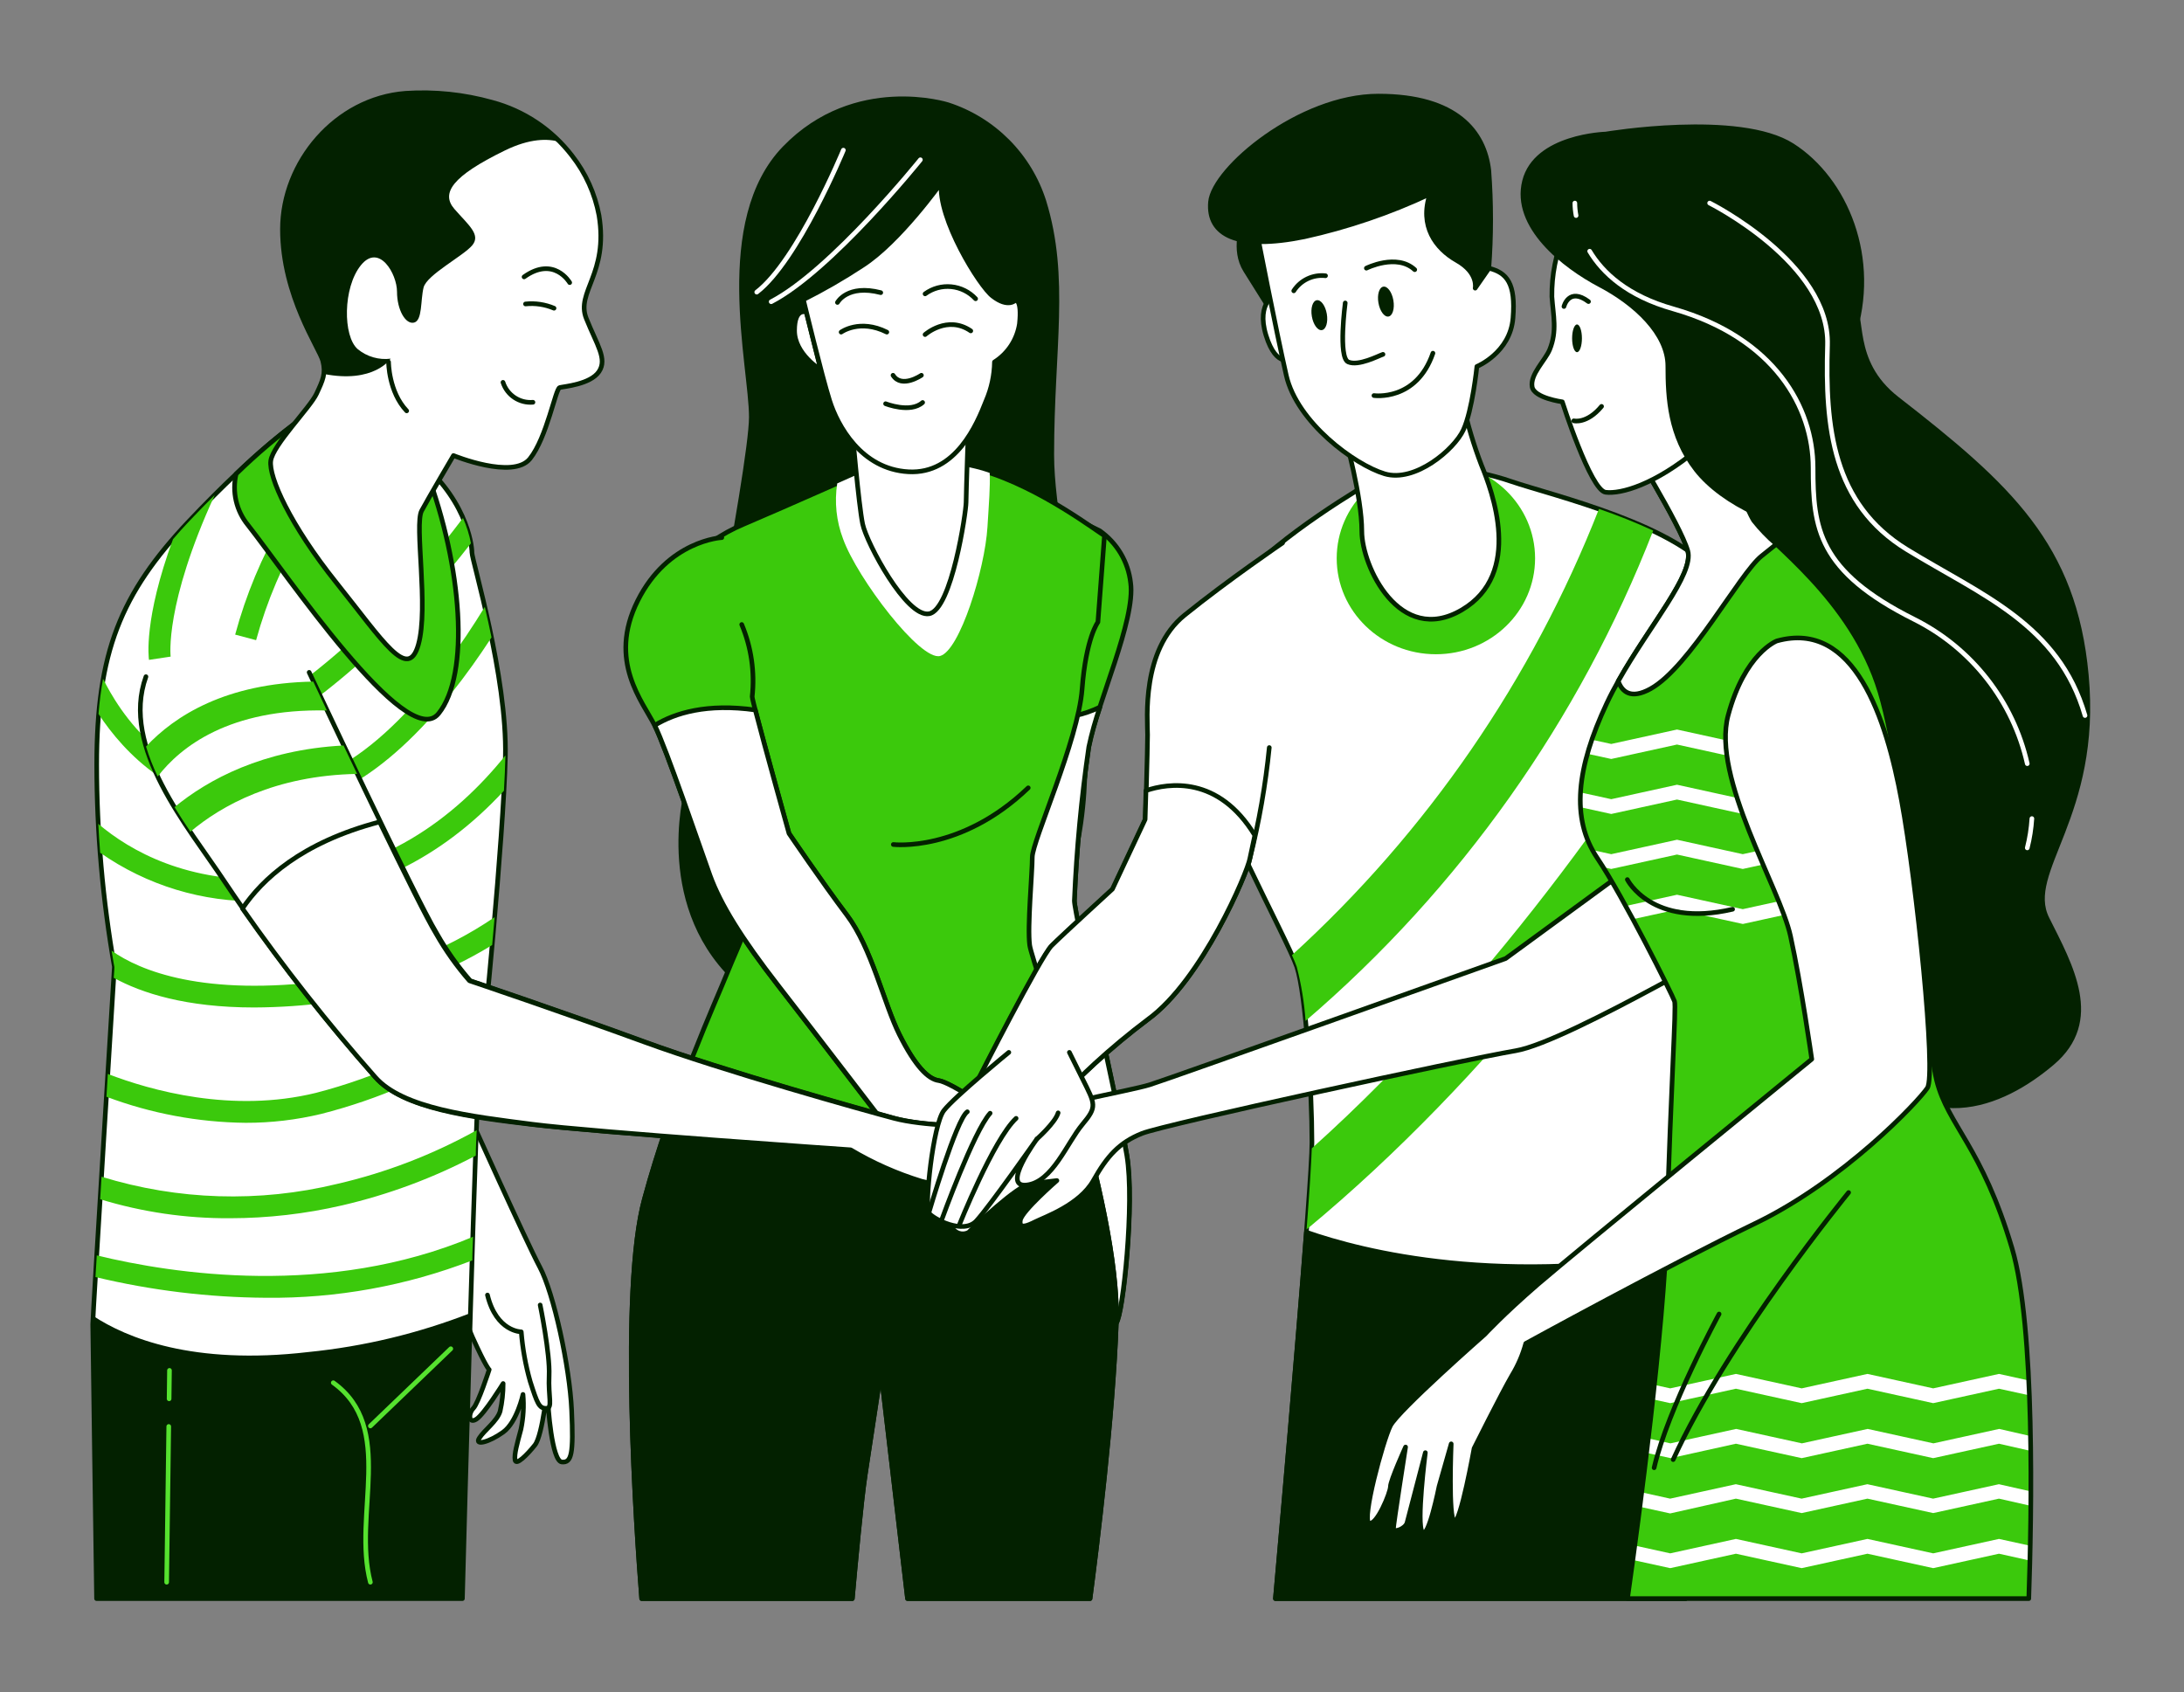 <svg xmlns="http://www.w3.org/2000/svg" width="471" height="365" viewBox="0 0 471 365" fill="none"><rect x="0" y="0" width="471" height="365" fill="#808080" stroke="none"/><path d="M204.406 22.579C204.406 22.579 184.479 16.227 169.238 31.919C153.996 47.611 162.029 78.947 162.029 89.953C162.029 100.959 148.018 170.902 148.018 170.902C148.018 170.902 141.23 196.324 159.881 212.436C178.532 228.547 213 227.146 227.712 196.137C242.424 165.127 226.825 120.916 226.825 98.064C226.825 75.211 230.219 59.94 225.128 43.423C223.582 38.55 220.896 34.117 217.292 30.492C213.688 26.866 209.27 24.153 204.406 22.579Z" fill="#032100" stroke="#032100" stroke-linecap="round" stroke-linejoin="round"></path><path d="M198.49 34.456C198.49 34.456 179.279 58.337 166.311 65.077" stroke="white" stroke-linecap="round" stroke-linejoin="round"></path><path d="M181.879 32.386C181.879 32.386 172.024 56.251 163.197 63.007" stroke="white" stroke-linecap="round" stroke-linejoin="round"></path><path d="M237.162 114.472C239.003 115.762 240.549 117.428 241.697 119.36C242.846 121.292 243.571 123.446 243.825 125.68C244.962 133.619 236.493 151.973 234.796 161.048C233.192 172.066 232.158 183.16 231.697 194.284C231.697 197.117 241.35 239.086 243.047 249.298C244.744 259.511 242.19 283.546 240.774 285.305C239.357 287.064 235.387 278.783 235.107 273.396C234.827 268.01 224.334 226.602 220.364 214.132C216.394 201.663 217.515 185.209 217.515 185.209C217.515 185.209 222.917 147.489 222.917 133.028C222.917 118.566 223.353 107.747 223.353 107.747L237.162 114.472Z" fill="#3BC90C" stroke="#032100" stroke-linecap="round" stroke-linejoin="round"></path><path d="M240.743 285.243C242.159 283.546 244.713 259.433 243.016 249.236C241.319 239.04 231.698 197.055 231.698 194.284C232.165 183.18 233.205 172.108 234.811 161.111C235.434 158.2 236.235 155.33 237.209 152.518C233.872 154.124 230.216 154.954 226.513 154.946C224.536 154.946 222.606 156.767 220.753 159.865C219.196 173.035 217.499 185.209 217.499 185.209C217.499 185.209 216.378 201.647 220.348 214.132C224.318 226.617 234.811 268.01 235.091 273.396C235.372 278.783 239.326 286.94 240.743 285.243Z" fill="white" stroke="#032100" stroke-linecap="round" stroke-linejoin="round"></path><path d="M183.81 344.787C184.432 337.813 185.74 323.616 186.581 318.136C187.717 310.773 189.975 295.735 189.975 295.735L195.719 344.787H235.076C236.493 334.093 240.058 305.418 240.743 285.243C241.599 260.009 222.59 207.828 222.061 203.858C221.531 199.888 222.621 188.291 222.621 184.866C222.621 181.441 232.523 159.71 233.363 148.641C234.204 137.573 236.773 134.18 236.773 134.18L238.19 115.499C237.333 115.219 224.614 105.209 211.848 101.489C204.084 99.285 195.887 99.093 188.028 100.928C188.028 100.928 169.596 109.148 160.239 113.117C150.883 117.087 143.192 124.746 142.958 134.662C142.725 144.578 161.095 186.843 162.808 189.972C164.52 193.101 159.118 204.138 156.845 209.82C154.572 215.502 145.216 235.911 138.988 258.592C133.648 277.958 137.214 329.999 138.381 344.787H183.81Z" fill="#3BC90C" stroke="#032100" stroke-linecap="round" stroke-linejoin="round"></path><path d="M192.652 182.142C192.652 182.142 207.193 183.886 221.749 169.922" stroke="#032100" stroke-linecap="round" stroke-linejoin="round"></path><path d="M202.74 141.481C206.991 140.344 212.393 122.8 212.953 113.693C213.265 108.603 213.576 104.804 213.436 102.002C212.907 101.831 212.362 101.644 211.879 101.489C204.115 99.285 195.919 99.093 188.06 100.928L180.556 104.26C179.929 108.292 180.364 112.418 181.817 116.231C184.884 124.746 198.49 142.617 202.74 141.481Z" fill="white"></path><path d="M183.747 92.226C183.747 92.226 185.179 108.93 186.036 113.024C186.892 117.118 195.501 133.261 200.374 132.374C205.247 131.487 208.345 110.393 208.345 108.338C208.345 106.283 208.921 89.658 208.921 89.658C208.921 89.658 198.662 98.079 183.747 92.226Z" fill="white" stroke="#032100" stroke-linecap="round" stroke-linejoin="round"></path><path d="M155.662 115.95C155.662 115.95 144.048 116.526 137.525 129.571C131.002 142.617 138.646 151.365 141.199 156.503C143.752 161.64 150.851 182.593 153.109 188.836C155.366 195.078 159.928 202.441 167.868 212.653C175.807 222.865 192.528 244.69 192.528 244.69L197.074 252.63C197.074 252.63 204.733 261.425 205.574 261.705C206.415 261.985 211.537 268.508 213.514 264.538C215.491 260.569 213.514 246.403 213.514 246.403C213.514 246.403 216.627 252.63 217.779 251.213C218.931 249.796 217.484 246.683 216.363 243.274C215.242 239.865 204.749 233.358 202.46 233.062C200.172 232.766 197.354 229.948 193.96 223.145C190.566 216.343 187.997 204.465 182.611 197.335C177.224 190.205 170.156 179.76 170.156 179.76C170.156 179.76 162.216 151.397 162.216 150.26C162.796 144.964 162.019 139.607 159.959 134.693" fill="#3BC90C"></path><path d="M155.662 115.95C155.662 115.95 144.048 116.526 137.525 129.571C131.002 142.617 138.646 151.365 141.199 156.503C143.752 161.64 150.851 182.593 153.109 188.836C155.366 195.078 159.928 202.441 167.868 212.653C175.807 222.865 192.528 244.69 192.528 244.69L197.074 252.63C197.074 252.63 204.733 261.425 205.574 261.705C206.415 261.985 211.537 268.508 213.514 264.538C215.491 260.569 213.514 246.403 213.514 246.403C213.514 246.403 216.627 252.63 217.779 251.213C218.931 249.796 217.484 246.683 216.363 243.274C215.242 239.865 204.749 233.358 202.46 233.062C200.172 232.766 197.354 229.948 193.96 223.145C190.566 216.343 187.997 204.465 182.611 197.335C177.224 190.205 170.156 179.76 170.156 179.76C170.156 179.76 162.216 151.397 162.216 150.26C162.796 144.964 162.019 139.607 159.959 134.693" stroke="#032100" stroke-linecap="round" stroke-linejoin="round"></path><path d="M202.46 233.062C200.187 232.782 197.354 229.949 193.96 223.146C190.566 216.343 187.997 204.465 182.61 197.336C177.224 190.206 170.156 179.76 170.156 179.76C170.156 179.76 164.785 160.55 162.885 153.125C152.455 151.662 145.573 153.763 141.199 156.441C143.752 161.547 150.851 182.531 153.108 188.774C155.366 195.016 159.927 202.379 167.867 212.591C175.807 222.803 192.527 244.629 192.527 244.629L197.073 252.568C197.073 252.568 204.733 261.363 205.574 261.643C206.414 261.924 211.536 268.446 213.513 264.477C215.491 260.507 213.513 246.341 213.513 246.341C213.513 246.341 216.627 252.568 217.779 251.151C218.931 249.735 217.483 246.621 216.362 243.212C215.241 239.803 204.748 233.358 202.46 233.062Z" fill="white" stroke="#032100" stroke-linecap="round" stroke-linejoin="round"></path><path d="M183.81 344.787C184.432 337.813 185.74 323.616 186.581 318.136C187.717 310.773 189.975 295.735 189.975 295.735L195.719 344.787H235.076C236.493 334.093 240.058 305.418 240.743 285.243C241.101 274.735 238.003 259.542 234.235 245.111C200.966 252.396 163.244 247.119 143.659 243.321C142.009 248.193 140.39 253.315 138.988 258.592C133.648 277.958 137.214 329.999 138.381 344.787H183.81Z" fill="#032100" stroke="#032100" stroke-linecap="round" stroke-linejoin="round"></path><path d="M173.892 67.35C173.892 67.35 171.355 66.214 171.355 71.304C171.355 76.394 177.006 79.772 177.006 79.772L173.892 67.35Z" fill="white" stroke="#032100" stroke-linecap="round" stroke-linejoin="round"></path><path d="M203.021 39.391C203.021 39.391 193.96 52.156 186.005 57.262C181.9 59.961 177.643 62.419 173.255 64.625C173.255 64.625 177.224 81.08 178.921 86.419C180.618 91.759 185.709 101.193 195.922 101.753C206.135 102.313 210.681 91.525 212.673 86.419C213.808 83.781 214.416 80.947 214.464 78.075C215.897 77.17 217.119 75.968 218.048 74.55C218.978 73.132 219.592 71.531 219.85 69.856C220.411 64.47 218.994 64.75 218.994 64.75C218.994 64.75 217.437 66.509 214.059 63.863C211.319 61.823 202.118 47.05 203.021 39.391Z" fill="white" stroke="#032100" stroke-linecap="round" stroke-linejoin="round"></path><path d="M181.396 71.631C181.396 71.631 185.397 68.704 191.251 71.631" stroke="#032100" stroke-linecap="round" stroke-linejoin="round"></path><path d="M199.502 72.16C199.502 72.16 204.297 67.895 209.357 71.366" stroke="#032100" stroke-linecap="round" stroke-linejoin="round"></path><path d="M180.603 65.233C180.603 65.233 182.735 61.248 189.944 63.116" stroke="#032100" stroke-linecap="round" stroke-linejoin="round"></path><path d="M199.502 63.38C201.133 62.191 203.144 61.641 205.153 61.837C207.162 62.032 209.029 62.958 210.4 64.439" stroke="#032100" stroke-linecap="round" stroke-linejoin="round"></path><path d="M198.708 80.94C198.708 80.94 194.443 83.867 192.59 80.94" stroke="#032100" stroke-linecap="round" stroke-linejoin="round"></path><path d="M190.986 87.073C190.986 87.073 196.311 89.19 198.973 86.809" stroke="#032100" stroke-linecap="round" stroke-linejoin="round"></path><path d="M101.002 240.098C101.002 240.098 113.456 267.746 116.43 273.319C119.403 278.892 122.86 294.755 123.28 304.173C123.7 313.591 123.28 315.537 121.147 315.319C119.014 315.101 118.142 303.316 118.142 301.386V298.397C118.142 298.397 117.068 309.528 115.356 311.676C113.643 313.824 111.277 316.175 111.074 314.898C110.872 313.622 111.495 311.458 112.351 308.251C112.868 305.786 113.015 303.257 112.787 300.748C112.787 300.748 111.495 306.741 108.506 308.889C105.517 311.038 102.278 311.894 103.353 310.182C104.427 308.469 107.213 306.539 107.852 304.391C108.293 302.424 108.512 300.413 108.506 298.397C108.506 298.397 104.427 305.029 102.714 306.103C101.002 307.177 101.002 304.826 102.076 303.752C103.15 302.678 105.501 295.393 105.501 295.393C105.501 295.393 104.847 294.957 101.858 288.325C98.869 281.694 97.188 270.096 96.285 265.597C95.382 261.098 93.716 255.105 93.716 255.105L77.213 227.458C77.213 227.458 75.921 220.811 82.133 219.674C88.345 218.538 101.002 240.098 101.002 240.098Z" fill="white"></path><path d="M101.002 240.098C101.002 240.098 113.456 267.746 116.43 273.319C119.403 278.892 122.86 294.755 123.28 304.173C123.7 313.591 123.28 315.537 121.147 315.319C119.014 315.101 118.142 303.316 118.142 301.386V298.397C118.142 298.397 117.068 309.528 115.356 311.676C113.643 313.824 111.277 316.175 111.074 314.898C110.872 313.622 111.495 311.458 112.351 308.251C112.868 305.786 113.015 303.257 112.787 300.748C112.787 300.748 111.495 306.741 108.506 308.889C105.517 311.038 102.278 311.894 103.353 310.182C104.427 308.469 107.213 306.539 107.852 304.391C108.293 302.424 108.512 300.413 108.506 298.397C108.506 298.397 104.427 305.029 102.714 306.103C101.002 307.177 101.002 304.826 102.076 303.752C103.15 302.678 105.501 295.393 105.501 295.393C105.501 295.393 104.847 294.957 101.858 288.325C98.869 281.694 97.188 270.096 96.285 265.597C95.382 261.098 93.716 255.105 93.716 255.105L77.213 227.458C77.213 227.458 75.921 220.811 82.133 219.674C88.345 218.538 101.002 240.098 101.002 240.098Z" stroke="#032100" stroke-linecap="round" stroke-linejoin="round"></path><path d="M116.492 281.46C116.492 281.46 118.641 291.968 118.423 296.669C118.205 301.371 119.279 303.752 117.769 303.752C116.259 303.752 115.854 302.678 114.344 297.961C113.35 294.464 112.703 290.876 112.413 287.251C112.413 287.251 107.058 287.251 105.127 279.312" fill="white"></path><path d="M116.492 281.46C116.492 281.46 118.641 291.968 118.423 296.669C118.205 301.371 119.279 303.752 117.769 303.752C116.259 303.752 115.854 302.678 114.344 297.961C113.35 294.464 112.703 290.876 112.413 287.251C112.413 287.251 107.058 287.251 105.127 279.312" stroke="#032100" stroke-linecap="round" stroke-linejoin="round"></path><path d="M20.825 344.787H99.725C100.114 330.029 102.699 233.638 103.477 229.326C104.333 224.656 108.568 180.601 108.988 163.243C109.409 145.886 101.78 120.869 101.78 119.173C101.78 117.476 100.519 106.89 88.656 97.986C76.793 89.081 67.468 89.097 64.93 90.358C64.93 90.358 55.589 96.725 40.768 112.401C25.947 128.077 20.856 140.78 20.856 164.924C20.867 179.537 22.144 194.12 24.671 208.512C24.671 208.512 20 283.92 20 285.616C20 287.313 20.685 334.715 20.825 344.787Z" fill="white" stroke="#032100" stroke-linecap="round" stroke-linejoin="round"></path><path d="M56.632 174.327C58.307 174.324 59.98 174.23 61.645 174.047C79.798 172.07 95.584 153.514 105.999 137.48C105.517 135.16 105.034 132.934 104.551 130.895C94.728 146.914 78.848 167.478 61.147 169.408C36.502 172.086 25.34 152.673 22.226 146.4C21.79 148.797 21.463 151.319 21.245 153.981C26.757 162.325 37.888 174.327 56.632 174.327Z" fill="#3BC90C"></path><path d="M50.716 136.873L55.231 138.072C59.885 121.128 69.029 105.757 81.697 93.581C80.189 92.786 78.628 92.094 77.027 91.51C64.422 104.057 55.347 119.703 50.716 136.873Z" fill="#3BC90C"></path><path d="M55.153 159.212C56.212 158.667 78.272 147.178 101.562 117.18C101.201 115.3 100.626 113.467 99.85 111.716C76.404 142.851 53.285 154.9 53.036 155.024L55.153 159.212Z" fill="#3BC90C"></path><path d="M32.128 142.321L36.798 141.62C36.798 141.496 35.444 130.459 46.31 106.766C44.567 108.494 42.745 110.362 40.815 112.401C39.569 113.709 38.417 115.001 37.312 116.293C30.945 133.572 32.065 141.854 32.128 142.321Z" fill="#3BC90C"></path><path d="M70.644 211.517C43.804 215.004 30.166 209.369 24.063 205.041C24.421 207.314 24.671 208.575 24.671 208.575C24.671 208.575 24.671 209.4 24.53 210.894C30.509 214.179 40.099 217.292 54.78 217.292C60.289 217.269 65.791 216.889 71.251 216.156C83.623 214.565 95.515 210.362 106.139 203.827C106.326 201.865 106.497 199.857 106.669 197.818C95.899 205.142 83.559 209.835 70.644 211.517Z" fill="#3BC90C"></path><path d="M69.258 240.254C81.596 237.117 93.342 231.996 104.038 225.092C104.224 223.41 104.442 221.356 104.691 219.005C93.581 226.674 81.208 232.328 68.137 235.708C50.062 240.145 32.517 235.195 23.254 231.63C23.16 233.187 23.051 234.868 22.958 236.549C32.559 240.158 42.717 242.06 52.974 242.169C58.459 242.18 63.925 241.537 69.258 240.254Z" fill="#3BC90C"></path><path d="M20.872 270.765C20.763 272.447 20.669 274.034 20.592 275.436C32.628 278.324 44.955 279.823 57.333 279.903C72.552 280.069 87.663 277.332 101.858 271.84C101.858 270.127 101.967 268.415 102.014 266.749C70.753 279.903 37.312 274.766 20.872 270.765Z" fill="#3BC90C"></path><path d="M72.668 255.354C55.913 259.415 38.373 258.877 21.899 253.797C21.806 255.432 21.697 257.051 21.604 258.654C30.683 261.43 40.132 262.81 49.626 262.748C57.754 262.739 65.855 261.81 73.773 259.977C83.806 257.653 93.497 254.043 102.605 249.236C102.605 247.306 102.745 245.469 102.808 243.756C93.357 249.021 83.21 252.926 72.668 255.354Z" fill="#3BC90C"></path><path d="M59.59 189.614C40.441 190.579 28.064 183.512 21.199 177.69C21.308 179.838 21.448 181.924 21.604 183.917C31.686 190.973 43.752 194.636 56.056 194.378C57.286 194.378 58.547 194.378 59.824 194.284C78.615 193.335 95.242 185.115 108.677 170.545C108.833 167.82 108.942 165.33 108.988 163.259V162.948C98.013 176.569 82.086 188.462 59.59 189.614Z" fill="#3BC90C"></path><path d="M91.396 100.259C90.54 99.496 89.653 98.702 88.656 97.986C76.793 89.097 67.468 89.097 64.93 90.358C59.986 93.977 55.303 97.941 50.919 102.22C50.473 104.13 50.472 106.117 50.914 108.028C51.357 109.939 52.232 111.722 53.472 113.242C61.521 123.407 87.722 162.387 94.572 153.919C101.422 145.45 99.647 122.146 92.019 101.8C91.832 101.271 91.583 100.757 91.396 100.259Z" fill="#3BC90C" stroke="#032100" stroke-linecap="round" stroke-linejoin="round"></path><path d="M66.674 145.014C66.674 145.014 89.559 193.739 94.214 201.367C96.266 204.991 98.681 208.397 101.422 211.532C101.422 211.532 121.661 218.335 139.02 224.702C156.378 231.069 186.55 239.429 192.886 241.188C199.222 242.947 209.824 242.885 211.568 242.885C213.311 242.885 233.597 247.555 234.92 248.395C236.243 249.236 234.5 250.933 231.526 251.789C228.553 252.645 218.823 253.47 214.152 255.167C209.482 256.864 205.683 256.444 198.911 254.747C193.573 253.106 188.451 250.832 183.654 247.975C183.654 247.975 128.059 244.099 114.935 242.542C101.811 240.985 86.912 239.149 81.043 232.377C69.265 219.081 58.394 205.008 48.506 190.252C40.535 178.203 25.947 161.282 31.474 145.948" fill="white"></path><path d="M66.674 145.014C66.674 145.014 89.559 193.739 94.214 201.367C96.266 204.991 98.681 208.397 101.422 211.532C101.422 211.532 121.661 218.335 139.02 224.702C156.378 231.069 186.55 239.429 192.886 241.188C199.222 242.947 209.824 242.885 211.568 242.885C213.311 242.885 233.597 247.555 234.92 248.395C236.243 249.236 234.5 250.933 231.526 251.789C228.553 252.645 218.823 253.47 214.152 255.167C209.482 256.864 205.683 256.444 198.911 254.747C193.573 253.106 188.451 250.832 183.654 247.975C183.654 247.975 128.059 244.099 114.935 242.542C101.811 240.985 86.912 239.149 81.043 232.377C69.265 219.081 58.394 205.008 48.506 190.252C40.535 178.203 25.947 161.282 31.474 145.948" stroke="#032100" stroke-linecap="round" stroke-linejoin="round"></path><path d="M211.459 242.885C209.762 242.885 199.175 242.885 192.777 241.188C186.378 239.491 156.207 231.054 138.848 224.703C121.49 218.351 101.251 211.533 101.251 211.533C98.509 208.398 96.094 204.992 94.043 201.367C92.128 198.254 87.115 188.089 81.868 177.27C64.977 181.691 56.477 189.723 52.289 195.95C61.136 208.604 70.694 220.745 80.919 232.315C86.85 239.087 101.671 240.783 114.811 242.48C127.95 244.177 183.451 247.991 183.451 247.991C188.249 250.848 193.371 253.122 198.708 254.763C205.481 256.46 209.295 256.88 213.95 255.183C218.605 253.486 228.366 252.646 231.324 251.805C234.282 250.964 235.994 249.252 234.718 248.411C233.441 247.571 213.218 242.885 211.459 242.885Z" fill="white"></path><path d="M211.459 242.885C209.762 242.885 199.175 242.885 192.777 241.188C186.378 239.491 156.207 231.054 138.848 224.703C121.49 218.351 101.251 211.533 101.251 211.533C98.509 208.398 96.094 204.992 94.043 201.367C92.128 198.254 87.115 188.089 81.868 177.27C64.977 181.691 56.477 189.723 52.289 195.95C61.136 208.604 70.694 220.745 80.919 232.315C86.85 239.087 101.671 240.783 114.811 242.48C127.95 244.177 183.451 247.991 183.451 247.991C188.249 250.848 193.371 253.122 198.708 254.763C205.481 256.46 209.295 256.88 213.95 255.183C218.605 253.486 228.366 252.646 231.324 251.805C234.282 250.964 235.994 249.252 234.718 248.411C233.441 247.571 213.218 242.885 211.459 242.885Z" stroke="#032100" stroke-linecap="round" stroke-linejoin="round"></path><path d="M99.725 344.787C99.912 337.439 100.659 309.683 101.453 283.204C90.23 287.585 78.46 290.413 66.471 291.61C41.562 294.521 27.208 288.496 20.109 283.826C20.109 284.869 20.016 285.523 20.016 285.663C20.016 287.22 20.685 334.7 20.825 344.818L99.725 344.787Z" fill="#032100"></path><path d="M79.876 341.254C76.015 326.605 85.356 307.924 71.874 298.226" stroke="#56E22F" stroke-linecap="round" stroke-linejoin="round"></path><path d="M79.876 307.551L97.219 290.894" stroke="#56E22F" stroke-linecap="round" stroke-linejoin="round"></path><path d="M36.393 307.66L35.942 341.254" stroke="#56E22F" stroke-linecap="round" stroke-linejoin="round"></path><path d="M36.549 295.564L36.471 301.697" stroke="#56E22F" stroke-linecap="round" stroke-linejoin="round"></path><path d="M106.061 22.049C112.952 23.876 119.042 27.939 123.373 33.6C126.311 37.359 128.303 41.769 129.18 46.459C131.251 59.068 124.152 62.96 126.44 68.689C128.729 74.417 131.017 77.391 129.18 80.146C127.343 82.901 121.63 83.353 120.711 83.586C119.793 83.82 117.956 94.343 114.297 98.936C110.639 103.528 97.795 98.251 97.795 98.251C97.795 98.251 92.533 107.186 90.929 110.159C89.326 113.133 92.486 131.004 90.229 139.021C87.971 147.038 82.678 138.336 72.59 125.742C62.501 113.148 57.924 102.827 58.391 99.387C58.858 95.947 66.861 87.93 68.246 84.956C69.632 81.983 70.301 80.597 69.616 77.858C68.931 75.118 60.913 63.847 60.913 49.448C60.913 35.048 72.356 21.271 87.489 20.119C93.744 19.709 100.024 20.361 106.061 22.049Z" fill="white"></path><path d="M106.061 22.049C112.952 23.876 119.042 27.939 123.373 33.6C126.311 37.359 128.303 41.769 129.18 46.459C131.251 59.068 124.152 62.96 126.44 68.689C128.729 74.417 131.017 77.391 129.18 80.146C127.343 82.901 121.63 83.353 120.711 83.586C119.793 83.82 117.956 94.343 114.297 98.936C110.639 103.528 97.795 98.251 97.795 98.251C97.795 98.251 92.533 107.186 90.929 110.159C89.326 113.133 92.486 131.004 90.229 139.021C87.971 147.038 82.678 138.336 72.59 125.742C62.501 113.148 57.924 102.827 58.391 99.387C58.858 95.947 66.861 87.93 68.246 84.956C69.632 81.983 70.301 80.597 69.616 77.858C68.931 75.118 60.913 63.847 60.913 49.448C60.913 35.048 72.356 21.271 87.489 20.119C93.744 19.709 100.024 20.361 106.061 22.049Z" stroke="#032100" stroke-linecap="round" stroke-linejoin="round"></path><path d="M108.801 32.495C114.313 29.786 118.22 29.864 120.773 30.627C116.718 26.512 111.64 23.552 106.061 22.049C100.024 20.361 93.744 19.709 87.489 20.119C72.356 21.271 60.913 35.017 60.913 49.448C60.913 63.878 68.931 75.102 69.616 77.858C69.862 78.765 69.92 79.713 69.787 80.644C80.685 82.808 84.25 77.359 84.25 77.359C82.989 77.518 81.71 77.417 80.489 77.064C79.268 76.711 78.132 76.112 77.151 75.305C73.928 72.549 73.928 62.01 77.836 57.2C81.744 52.39 85.62 59.037 85.62 62.929C85.62 66.82 87.457 70.027 89.294 69.576C91.132 69.124 90.664 64.766 91.349 62.01C92.034 59.255 100.052 55.145 101.889 52.857C103.726 50.568 100.971 48.498 97.997 45.073C95.023 41.648 97.561 37.99 108.801 32.495Z" fill="#032100"></path><path d="M83.799 78.076C83.799 78.076 83.799 84.505 87.707 88.615" stroke="#032100" stroke-linecap="round" stroke-linejoin="round"></path><path d="M119.481 66.478C117.542 65.657 115.426 65.341 113.332 65.559" stroke="#032100" stroke-linecap="round" stroke-linejoin="round"></path><path d="M122.86 60.952C122.86 60.952 119.481 55.114 113.021 59.722" stroke="#032100" stroke-linecap="round" stroke-linejoin="round"></path><path d="M114.935 86.762C113.531 86.882 112.128 86.523 110.954 85.743C109.78 84.962 108.906 83.807 108.475 82.465" stroke="#032100" stroke-linecap="round" stroke-linejoin="round"></path><path d="M70.488 153.234L67.561 147.007C48.739 147.334 37.717 154.355 31.489 161.017C32.161 163.233 33.005 165.393 34.011 167.478C38.915 161.111 49.424 152.782 70.488 153.234Z" fill="#3BC90C"></path><path d="M77.011 166.917L74.084 160.784C56.601 161.718 44.847 168.162 37.639 174.078C38.729 175.884 39.896 177.658 41.064 179.386C47.712 173.782 59.279 167.244 77.011 166.917Z" fill="#3BC90C"></path><path d="M279.663 208.512C281.625 214.381 282.933 235.257 282.933 246.356C282.933 255.603 277.017 322.853 275.055 344.787H363.514C364.573 323.382 367.733 259.059 367.733 250.917C367.733 241.126 364.464 201.009 368.714 186.983C372.964 172.957 377.837 136.11 370.271 124.714C362.705 113.319 334.464 106.781 325.917 103.839C317.37 100.897 304.713 99.278 298.517 102.282C298.517 102.282 281.563 111.747 271.116 121.523C260.67 131.299 256.124 146.322 258.07 158.386C260.016 170.451 277.702 202.644 279.663 208.512Z" fill="white" stroke="#032100" stroke-linecap="round" stroke-linejoin="round"></path><path d="M356.524 114.441C352.711 112.68 348.808 111.121 344.832 109.771C330.431 146.501 307.777 179.428 278.62 206.007C279.103 207.081 279.461 207.952 279.663 208.544C280.644 212.361 281.279 216.258 281.562 220.188C314.871 191.644 340.62 155.321 356.524 114.441Z" fill="#3BC90C"></path><path d="M373.774 156.923C374.538 149.149 374.392 141.312 373.338 133.572C355.17 164.255 323.753 211.05 282.902 247.679C282.793 250.902 282.388 257.191 281.781 265.161C321.542 232.252 352.99 189.707 373.774 156.923Z" fill="#3BC90C"></path><path d="M363.514 344.787C364.261 329.547 366.083 292.575 367.064 269.582C324.017 277.817 293.753 269.987 281.734 265.769C279.897 290.007 276.456 329.049 275.055 344.787H363.514Z" fill="#032100" stroke="#032100" stroke-linecap="round" stroke-linejoin="round"></path><path d="M309.663 141.107C321.477 141.107 331.054 131.844 331.054 120.418C331.054 108.992 321.477 99.73 309.663 99.73C297.85 99.73 288.273 108.992 288.273 120.418C288.273 131.844 297.85 141.107 309.663 141.107Z" fill="#3BC90C"></path><path d="M290.11 94.359C290.11 94.359 293.69 107.077 293.69 114.596C293.69 122.115 301.848 139.394 315.221 131.564C328.595 123.734 321.744 105.8 319.456 100.243C317.832 95.997 316.526 91.637 315.548 87.198C315.548 87.198 311.298 94.981 303.094 95.355C298.741 95.615 294.372 95.279 290.11 94.359Z" fill="white" stroke="#032100" stroke-linecap="round" stroke-linejoin="round"></path><path d="M268.049 48.187C268.049 48.187 265.792 53.806 268.61 58.305C271.428 62.804 275.289 68.969 275.289 68.969L274.728 44.264C274.728 44.264 269.17 39.765 268.049 48.187Z" fill="#032100" stroke="#032100" stroke-linecap="round" stroke-linejoin="round"></path><path d="M275.289 63.349C275.289 63.349 270.789 65.046 273.031 72.331C275.273 79.617 278.651 77.391 278.651 77.391L275.289 63.349Z" fill="white" stroke="#032100" stroke-linecap="round" stroke-linejoin="round"></path><path d="M271.179 50.662C271.179 50.662 275.102 70.899 277.406 80.987C279.71 91.074 292.087 100.228 298.61 102.189C305.133 104.151 313.618 96.974 315.579 92.74C317.541 88.506 318.506 79.041 318.506 79.041C318.506 79.041 325.683 76.099 326.29 68.595C326.898 61.092 324.983 58.819 321.075 57.839L318.133 56.531C318.133 56.531 319.767 44.466 315.533 36.963C311.298 29.46 296.29 39.251 288.459 41.524C280.629 43.797 270.198 43.159 271.179 50.662Z" fill="white" stroke="#032100" stroke-linecap="round" stroke-linejoin="round"></path><path d="M290.11 65.342C290.11 65.342 288.553 77.079 290.748 78.06C292.943 79.041 297.271 76.752 298.252 76.426" stroke="#032100" stroke-linecap="round" stroke-linejoin="round"></path><path d="M296.306 85.314C296.306 85.314 305.429 86.622 309.025 76.176" stroke="#032100" stroke-linecap="round" stroke-linejoin="round"></path><path d="M279.01 62.726C279.736 61.601 280.762 60.701 281.972 60.126C283.182 59.551 284.528 59.325 285.86 59.473" stroke="#032100" stroke-linecap="round" stroke-linejoin="round"></path><path d="M294.671 57.838C294.671 57.838 301.194 54.569 305.102 58.165" stroke="#032100" stroke-linecap="round" stroke-linejoin="round"></path><path d="M285.086 71.196C285.975 71.041 286.445 69.474 286.136 67.695C285.827 65.916 284.855 64.6 283.966 64.754C283.076 64.909 282.606 66.476 282.915 68.255C283.224 70.034 284.196 71.35 285.086 71.196Z" fill="#032100"></path><path d="M299.442 68.268C300.332 68.113 300.802 66.546 300.493 64.767C300.184 62.988 299.212 61.672 298.323 61.826C297.433 61.981 296.963 63.548 297.272 65.327C297.581 67.106 298.553 68.422 299.442 68.268Z" fill="#032100"></path><path d="M308.371 41.851C299.715 45.913 290.635 49.004 281.298 51.066C266.944 53.993 260.421 50.739 261.059 43.563C261.698 36.387 280.302 20.726 297.256 20.726C314.209 20.726 320.094 28.51 321.075 36.714C321.61 43.771 321.61 50.859 321.075 57.916L318.133 62.15C318.133 62.15 318.88 58.85 314.209 56.204C309.539 53.557 306.083 48.7 308.371 41.851Z" fill="#032100" stroke="#032100" stroke-linecap="round" stroke-linejoin="round"></path><path d="M399.15 65.171C402.341 67.615 398.589 77.827 409.114 86.015C433.338 104.851 447.349 117.601 449.934 145.59C452.767 176.102 436.374 187.964 441.464 198.129C446.555 208.295 453.328 220.157 442.585 229.264C431.843 238.37 414.345 246.216 399.664 224.749C384.983 203.282 377.059 155.833 370.847 129.79C364.635 103.746 354.469 91.386 356.15 80.084C357.801 69.187 366.69 61.403 377.323 59.52C381.154 58.85 385.084 59.008 388.848 59.983C392.613 60.958 396.125 62.726 399.15 65.171Z" fill="#032100" stroke="#032100" stroke-linecap="round" stroke-linejoin="round"></path><path d="M369.975 173.626L324.702 206.738C324.702 206.738 252.201 232.641 247.935 233.965C243.67 235.288 223.337 238.884 219.072 241.172C214.806 243.461 206.617 258.561 205.294 262.172C205.018 262.677 204.914 263.257 204.996 263.826C205.078 264.395 205.342 264.923 205.748 265.329C206.155 265.736 206.682 266 207.251 266.082C207.82 266.164 208.401 266.059 208.906 265.784C209.886 264.788 219.399 255.603 222.357 255.276C225.315 254.949 227.93 254.622 227.93 254.622C227.93 254.622 220.379 261.192 220.052 263.153C219.726 265.114 221.376 264.461 223.337 263.48C225.299 262.499 232.85 259.868 235.792 254.622C238.734 249.376 241.365 246.418 246.285 244.457C251.205 242.495 315.408 228.578 326.898 226.617C338.387 224.655 379.721 199.826 381.698 199.499C383.675 199.172 376.218 173.626 369.975 173.626Z" fill="white" stroke="#032100" stroke-linecap="round" stroke-linejoin="round"></path><path d="M361.132 215.969C361.537 217.184 360.323 234.261 359.498 263.947C358.875 286.722 353.473 327.197 350.982 344.787H437.526C438.148 326.948 438.927 286.146 433.914 269.225C427.406 247.275 420.089 242.76 417.661 233.047C415.232 223.333 411.558 169.611 405.455 149.28C399.352 128.949 381.06 116.745 378.211 112.277C375.362 107.809 366.41 81.781 366.41 81.781L350.966 94.795C350.966 94.795 362.347 113.086 363.981 118.784C365.616 124.481 352.99 137.885 346.498 151.724C340.006 165.563 338.714 176.522 344.459 185.053C350.203 193.584 360.727 214.74 361.132 215.969Z" fill="#3BC90C"></path><mask id="mask0_849_2985" style="mask-type:luminance" maskUnits="userSpaceOnUse" x="339" y="80" width="100" height="266"><path d="M360.657 216.126L360.658 216.127C360.656 216.123 360.662 216.142 360.67 216.198C360.678 216.251 360.685 216.323 360.691 216.415C360.703 216.6 360.71 216.849 360.712 217.165C360.716 217.797 360.699 218.672 360.664 219.788C360.595 221.979 360.46 225.078 360.286 229.04L360.277 229.259C359.92 237.392 359.41 249.086 358.998 263.933L358.998 263.934C358.376 286.675 352.978 327.12 350.487 344.717L350.406 345.287H350.982H437.526H438.009L438.025 344.805C438.337 335.88 438.688 321.209 438.333 306.649C437.979 292.11 436.921 277.616 434.393 269.083L433.914 269.225L434.393 269.083C431.126 258.061 427.651 251.409 424.69 246.297C424.196 245.443 423.718 244.636 423.259 243.86C420.961 239.977 419.14 236.901 418.146 232.925C417.548 230.536 416.867 225.395 416.084 218.661C415.701 215.37 415.297 211.726 414.868 207.855C414.419 203.8 413.942 199.496 413.432 195.087C411.449 177.915 409.001 159.353 405.934 149.136C402.852 138.868 396.697 130.668 390.98 124.49C388.222 121.51 385.56 118.994 383.392 116.945C383.312 116.87 383.233 116.795 383.155 116.721C382.048 115.675 381.083 114.759 380.306 113.966C379.524 113.168 378.958 112.52 378.632 112.008C377.949 110.937 376.873 108.519 375.628 105.44C374.391 102.378 373.007 98.712 371.711 95.181C370.415 91.651 369.208 88.26 368.325 85.751C367.883 84.497 367.522 83.464 367.272 82.744C367.147 82.384 367.05 82.102 366.984 81.911L366.908 81.693L366.889 81.637L366.884 81.623L366.883 81.619L366.883 81.618C366.883 81.618 366.883 81.618 366.41 81.781L366.883 81.618L366.645 80.928L366.088 81.398L350.644 94.412L350.313 94.692L350.542 95.059L350.966 94.795C350.542 95.059 350.542 95.059 350.542 95.059L350.542 95.06L350.544 95.062L350.55 95.072L350.574 95.111L350.669 95.265C350.753 95.4 350.875 95.599 351.032 95.854C351.346 96.364 351.797 97.1 352.342 98.001C353.433 99.803 354.905 102.264 356.428 104.903C357.95 107.542 359.522 110.355 360.814 112.861C362.111 115.379 363.107 117.55 363.501 118.922C363.855 120.156 363.45 121.911 362.398 124.178C361.36 126.416 359.75 129.032 357.868 131.928C357.208 132.944 356.515 133.993 355.804 135.071C352.474 140.114 348.736 145.777 346.045 151.512C339.535 165.391 338.145 176.572 344.044 185.332C346.899 189.572 350.954 196.97 354.355 203.481C356.053 206.732 357.584 209.755 358.716 212.041C359.282 213.185 359.747 214.143 360.083 214.852C360.428 215.579 360.619 216.009 360.657 216.126Z" fill="white" stroke="white"></path></mask><g mask="url(#mask0_849_2985)"><path d="M374.365 299.518L388.548 302.632L402.731 299.518L416.913 302.632L431.096 299.518L437.666 300.951L437.526 297.744L431.096 296.327L416.913 299.441L402.731 296.327L388.548 299.441L374.365 296.327L360.198 299.441L356.789 298.693C356.68 299.736 356.571 300.764 356.446 301.807L360.198 302.632L374.365 299.518Z" fill="white"></path><path d="M390.027 192.977L375.844 196.09L361.662 192.977L350.577 195.406L352.134 198.254L361.677 196.168L375.86 199.282L390.042 196.168L404.225 199.282L413.192 197.305C413.068 196.277 412.959 195.234 412.834 194.191L404.225 196.09L390.027 192.977Z" fill="white"></path><path d="M374.365 323.227L388.548 326.341L402.731 323.227L416.913 326.341L431.096 323.227L437.962 324.784C437.962 323.741 437.962 322.682 437.962 321.67L431.081 320.114L416.898 323.227L402.715 320.114L388.532 323.227L374.35 320.114L360.183 323.227L354.049 321.873C353.924 322.931 353.784 323.959 353.659 324.986L360.183 326.418L374.365 323.227Z" fill="white"></path><path d="M437.837 333.392L431.096 331.914L416.913 335.027L402.731 331.914L388.548 335.027L374.365 331.914L360.198 335.027L352.554 333.346C352.414 334.404 352.274 335.447 352.149 336.459L360.198 338.218L374.365 335.105L388.548 338.218L402.731 335.105L416.913 338.218L431.096 335.105L437.775 336.584C437.79 335.541 437.822 334.482 437.837 333.392Z" fill="white"></path><path d="M342.341 162.574L347.479 163.695L361.662 160.582L375.844 163.695L390.027 160.582L404.21 163.695L408.46 162.761C408.273 161.718 408.086 160.691 407.899 159.648L404.21 160.457L390.027 157.344L375.844 160.457L361.662 157.344L347.479 160.457L343.275 159.539C342.933 160.587 342.622 161.599 342.341 162.574Z" fill="white"></path><path d="M390.027 169.252L375.844 172.366L361.662 169.252L347.479 172.366L340.878 170.918C340.816 171.981 340.816 173.047 340.878 174.109L347.479 175.557L361.662 172.444L375.844 175.557L390.027 172.444L404.21 175.557L410.281 174.218C410.126 173.175 409.986 172.148 409.83 171.105L404.21 172.335L390.027 169.252Z" fill="white"></path><path d="M390.027 181.115L375.844 184.228L361.662 181.115L347.479 184.228L343.431 183.341C343.742 183.917 344.085 184.493 344.459 185.053C344.832 185.614 345.284 186.314 345.72 187.03L347.479 187.419L361.662 184.306L375.844 187.419L390.027 184.306L404.21 187.419L411.807 185.754C411.682 184.711 411.542 183.683 411.418 182.64L404.21 184.197L390.027 181.115Z" fill="white"></path><path d="M374.365 311.381L388.548 314.494L402.731 311.381L416.913 314.494L431.096 311.381L437.946 312.937V309.746L431.143 308.189L416.96 311.303L402.777 308.189L388.595 311.303L374.412 308.189L360.245 311.303L355.574 310.26L355.201 313.373L360.292 314.494L374.365 311.381Z" fill="white"></path></g><path d="M361.132 215.969C361.537 217.184 360.323 234.261 359.498 263.947C358.875 286.722 353.473 327.197 350.982 344.787C350.982 344.787 378.166 344.787 395.584 344.787C411.963 344.787 437.526 344.787 437.526 344.787C438.148 326.948 438.927 286.146 433.914 269.225C427.406 247.275 420.089 242.76 417.661 233.047C415.232 223.333 411.558 169.611 405.455 149.28C399.352 128.949 381.06 116.745 378.211 112.277C375.362 107.809 366.41 81.781 366.41 81.781L350.966 94.795C350.966 94.795 362.347 113.086 363.981 118.784C365.616 124.481 352.99 137.885 346.498 151.724C340.006 165.563 338.714 176.522 344.459 185.053C350.203 193.584 360.727 214.74 361.132 215.969Z" stroke="#032100" stroke-linecap="round" stroke-linejoin="round"></path><path d="M350.951 189.708C350.951 189.708 356.181 200.184 373.649 196.106" stroke="#032100" stroke-linecap="round" stroke-linejoin="round"></path><path d="M398.667 257.207C398.667 257.207 372.482 289.213 360.836 314.805" stroke="#032100" stroke-linecap="round" stroke-linejoin="round"></path><path d="M370.738 283.406C370.738 283.406 359.669 303.768 356.727 316.564" stroke="#032100" stroke-linecap="round" stroke-linejoin="round"></path><path d="M355.948 148.564C364.401 143.894 375.19 123.656 379.892 119.92L383.099 117.352C381.307 115.824 379.67 114.124 378.21 112.277C375.361 107.809 366.41 81.781 366.41 81.781L350.966 94.795C350.966 94.795 362.346 113.086 363.981 118.784C365.413 123.812 355.745 134.88 348.989 146.914C349.783 149.14 351.651 150.946 355.948 148.564Z" fill="white" stroke="#032100" stroke-linecap="round" stroke-linejoin="round"></path><path d="M337.328 50.475C335.525 54.749 334.624 59.349 334.682 63.987C334.962 68.097 335.849 71.35 334.199 75.413C333.234 77.749 329.965 80.722 330.416 83.415C330.821 85.843 336.924 86.668 336.924 86.668C336.924 86.668 343.026 105.769 346.264 106.174C349.503 106.579 356.835 104.617 366.176 96.834C375.517 89.05 364.152 61.029 356.01 53.728C347.868 46.427 341.392 45.587 337.328 50.475Z" fill="white" stroke="#032100" stroke-linecap="round" stroke-linejoin="round"></path><path d="M340.099 75.958C340.684 75.958 341.158 74.62 341.158 72.969C341.158 71.319 340.684 69.981 340.099 69.981C339.515 69.981 339.041 71.319 339.041 72.969C339.041 74.62 339.515 75.958 340.099 75.958Z" fill="#032100"></path><path d="M337.282 66.104C337.282 66.104 338.34 61.87 342.575 65.046" stroke="#032100" stroke-linecap="round" stroke-linejoin="round"></path><path d="M339.399 90.763C339.399 90.763 342.217 91.479 345.393 87.649" stroke="#032100" stroke-linecap="round" stroke-linejoin="round"></path><path d="M346.28 28.915C346.28 28.915 331.226 29.335 328.781 39.08C326.337 48.825 337.328 57.387 345.05 61.45C352.772 65.513 359.684 72.02 359.684 78.932C359.684 85.844 360.105 93.985 365.787 101.302C371.47 108.618 384.469 114.721 394.666 114.316C404.864 113.911 393.857 89.984 399.539 72.861C405.222 55.737 397.982 38.706 386.524 31.39C375.066 24.073 346.28 28.915 346.28 28.915Z" fill="#032100" stroke="#032100" stroke-linecap="round" stroke-linejoin="round"></path><path d="M438.195 176.553C438.059 178.686 437.726 180.802 437.199 182.874" stroke="white" stroke-linecap="round" stroke-linejoin="round"></path><path d="M342.824 54.18C345.626 58.85 350.935 63.832 360.914 66.634C382.71 72.861 391.008 87.914 391.008 100.882C391.008 113.849 392.051 123.189 412.803 133.573C418.922 136.632 424.284 141.012 428.503 146.396C432.722 151.781 435.692 158.035 437.199 164.707" stroke="white" stroke-linecap="round" stroke-linejoin="round"></path><path d="M339.632 43.797C339.636 44.701 339.725 45.602 339.897 46.49" stroke="white" stroke-linecap="round" stroke-linejoin="round"></path><path d="M368.698 43.797C368.698 43.797 394.651 56.78 394.121 74.417C393.592 92.055 395.164 108.665 411.246 118.519C427.329 128.373 443.94 134.616 449.653 154.323" stroke="white" stroke-linecap="round" stroke-linejoin="round"></path><path d="M383.177 138.243C383.177 138.243 376.28 140.858 372.684 154.308C369.088 167.758 383.831 191.373 386.135 201.881C388.439 212.389 390.727 228.439 390.727 228.439C390.727 228.439 339.212 270.47 331.677 276.992C324.142 283.515 320.188 287.812 320.188 287.812C320.188 287.812 301.506 304.219 299.855 307.504C298.205 310.789 293.628 327.835 295.263 328.488C296.897 329.142 299.855 321.935 299.855 320.627C299.855 319.319 303.125 312.096 303.125 312.096C303.125 312.096 300.509 328.784 300.509 329.718C300.509 330.652 303.125 329.718 303.452 328.395C303.779 327.072 307.39 313.311 307.39 313.311C307.39 313.311 305.429 328.722 306.737 330.434C308.044 332.147 310.348 320.596 310.348 320.596L312.964 311.411C312.964 311.411 312.31 327.477 313.633 328.13C314.957 328.784 317.899 312.392 317.899 312.392C317.899 312.392 323.799 300.577 326.088 296.638C327.393 294.495 328.389 292.179 329.046 289.757C329.046 289.757 359.56 273.023 378.584 263.838C397.609 254.654 413.691 237.592 415.652 234.65C417.614 231.708 413.348 190.361 410.079 172.646C406.81 154.931 399.913 133.572 383.177 138.243Z" fill="white" stroke="#032100" stroke-linecap="round" stroke-linejoin="round"></path><path d="M276.596 117.103C276.596 117.103 264.858 125.089 255.47 132.67C246.083 140.251 247.484 155.211 247.484 158.496C247.484 161.78 247.017 176.802 247.017 176.802L239.964 191.825C239.964 191.825 229.175 201.694 226.825 204.045C224.474 206.396 210.867 233.14 210.867 233.14L207.582 237.81L225.47 240.114C232.149 232.668 239.537 225.89 247.531 219.877C259.222 211.408 269.061 188.058 269.544 185.178C271.528 177.311 272.928 169.308 273.732 161.235" fill="white"></path><path d="M276.596 117.103C276.596 117.103 264.858 125.089 255.47 132.67C246.083 140.251 247.484 155.211 247.484 158.496C247.484 161.78 247.017 176.802 247.017 176.802L239.964 191.825C239.964 191.825 229.175 201.694 226.825 204.045C224.474 206.396 210.867 233.14 210.867 233.14L207.582 237.81L225.47 240.114C232.149 232.668 239.537 225.89 247.531 219.877C259.222 211.408 269.061 188.058 269.544 185.178C271.528 177.311 272.928 169.308 273.732 161.235" stroke="#032100" stroke-linecap="round" stroke-linejoin="round"></path><path d="M270.618 180.165C262.725 167.213 251.936 168.894 247.141 170.513C247.032 173.938 246.954 176.74 246.954 176.74L239.902 191.762C239.902 191.762 229.113 201.632 226.762 203.982C224.411 206.333 210.805 233.077 210.805 233.077L207.52 237.748L225.47 240.114C232.148 232.667 239.537 225.889 247.53 219.876C259.222 211.408 269.061 188.057 269.544 185.177C269.715 184.228 270.151 182.484 270.618 180.165Z" fill="white" stroke="#032100" stroke-linecap="round" stroke-linejoin="round"></path><path d="M217.562 226.975C217.562 226.975 205.901 236.502 203.55 239.522C201.199 242.542 199.362 260.304 200.296 261.596C201.23 262.888 207.753 266.36 210.556 263.324C213.358 260.289 223.618 245.656 223.618 245.656C223.618 245.656 215.833 256.179 221.391 255.587C226.949 254.996 230.141 246.434 233.41 242.542C236.679 238.65 236.212 238.215 233.41 232.595L230.623 226.975" fill="white"></path><path d="M217.562 226.975C217.562 226.975 205.901 236.502 203.55 239.522C201.199 242.542 199.362 260.304 200.296 261.596C201.23 262.888 207.753 266.36 210.556 263.324C213.358 260.289 223.618 245.656 223.618 245.656C223.618 245.656 215.833 256.179 221.391 255.587C226.949 254.996 230.141 246.434 233.41 242.542C236.679 238.65 236.212 238.215 233.41 232.595L230.623 226.975" stroke="#032100" stroke-linecap="round" stroke-linejoin="round"></path><path d="M200.312 261.581C200.312 261.581 206.243 241.344 208.61 239.787" stroke="#032100" stroke-linecap="round" stroke-linejoin="round"></path><path d="M203.099 263.06C203.099 263.06 209.98 244.037 213.529 240.098" stroke="#032100" stroke-linecap="round" stroke-linejoin="round"></path><path d="M206.789 264.414C206.789 264.414 214.246 245.734 219.134 241.204" stroke="#032100" stroke-linecap="round" stroke-linejoin="round"></path><path d="M223.618 245.656C223.618 245.656 227.587 242.138 228.195 240.021Z" fill="white"></path><path d="M223.618 245.656C223.618 245.656 227.587 242.138 228.195 240.021" stroke="#032100" stroke-linecap="round" stroke-linejoin="round"></path></svg>